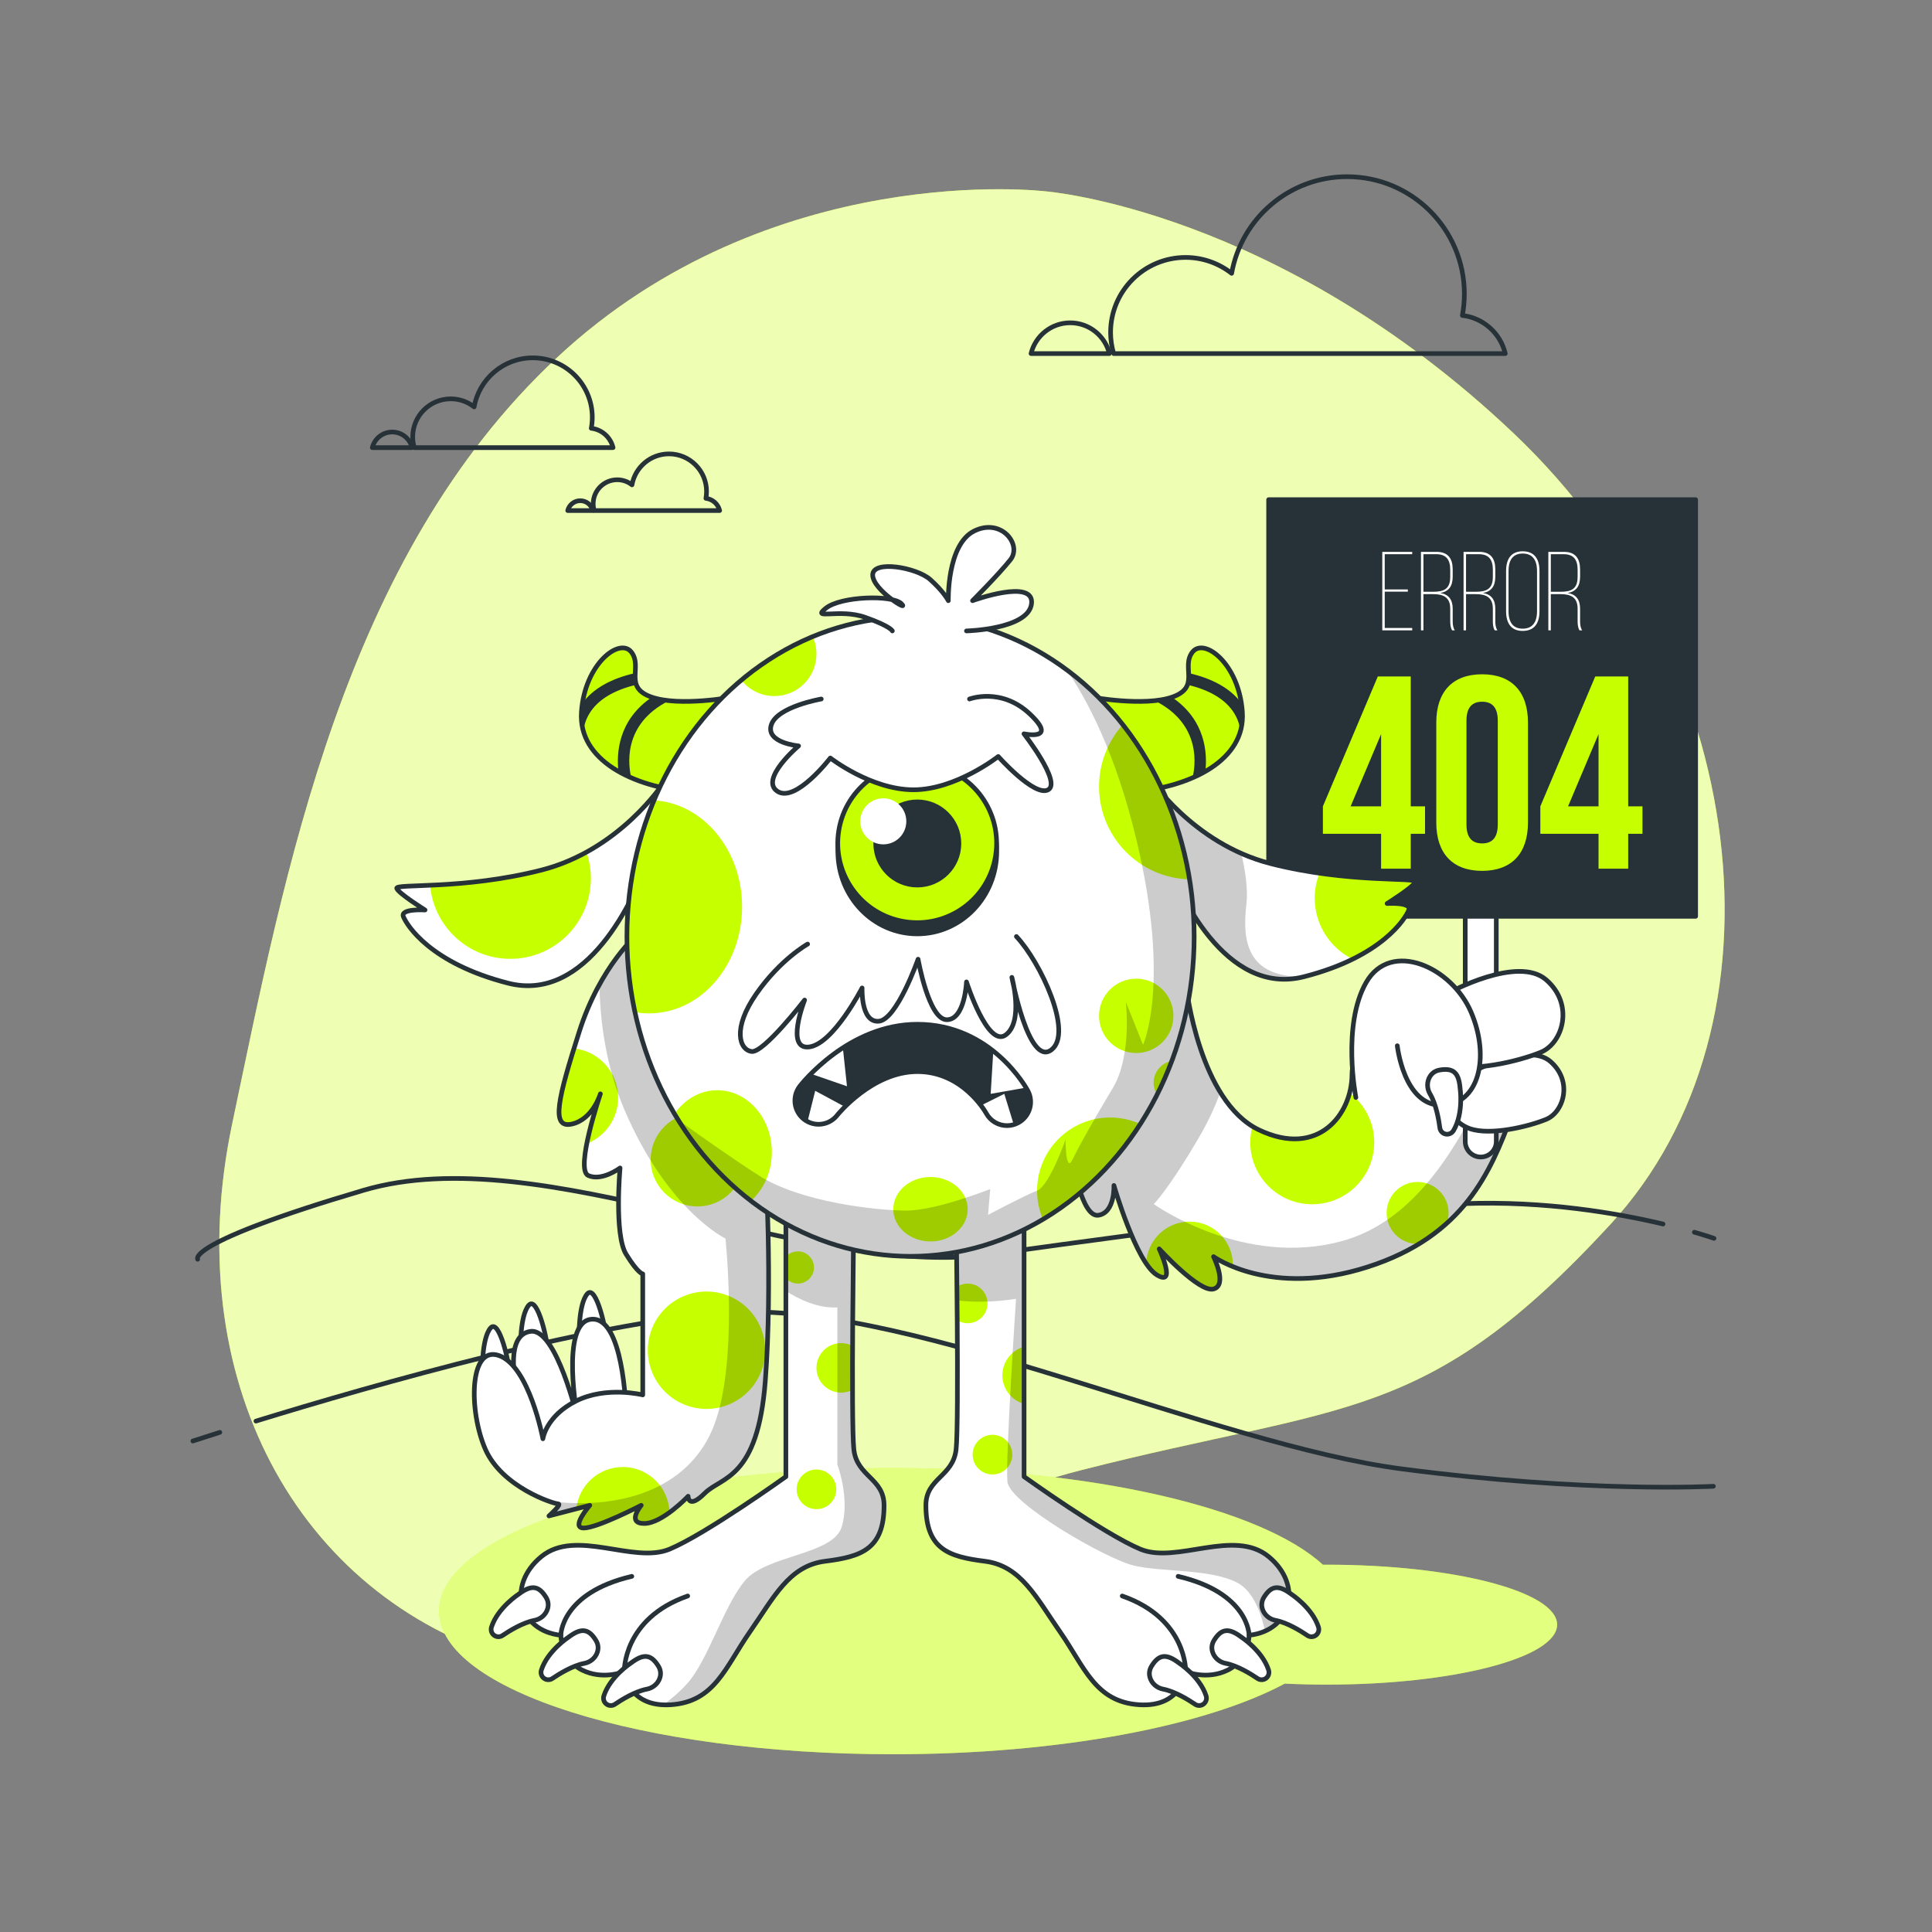 <?xml version="1.0" encoding="utf-8"?>
<!-- Generator: Adobe Illustrator 27.5.0, SVG Export Plug-In . SVG Version: 6.00 Build 0)  -->
<svg version="1.1" xmlns="http://www.w3.org/2000/svg" xmlns:xlink="http://www.w3.org/1999/xlink" x="0px" y="0px"
	 viewBox="0 0 500 500" style="enable-background:new 0 0 500 500;" xml:space="preserve">
<rect x="0" y="0" width="500" height="500" fill="#808080" stroke="none"/>
<g id="Background_Simple">
	<g>
		<path style="fill:#C6FF00;" d="M270.557,49.518c0,0-70.997-8.668-126.407,43.027c-55.41,51.694-70.289,132.914-84.078,198.396
			c-13.789,65.481,16.523,122.113,72.08,138.546c55.557,16.433,79.301-31.558,147.631-49.007
			c68.331-17.449,89.179-11.726,137.001-63.634c47.822-51.908,36.257-146.488-24.971-204.621
			C330.586,54.092,270.557,49.518,270.557,49.518z"/>
		<path style="opacity:0.7;fill:#FFFFFF;" d="M270.557,49.518c0,0-70.997-8.668-126.407,43.027
			c-55.41,51.694-70.289,132.914-84.078,198.396c-13.789,65.481,16.523,122.113,72.08,138.546
			c55.557,16.433,79.301-31.558,147.631-49.007c68.331-17.449,89.179-11.726,137.001-63.634
			c47.822-51.908,36.257-146.488-24.971-204.621C330.586,54.092,270.557,49.518,270.557,49.518z"/>
	</g>
</g>
<g id="Landscape">
	<g>
		
			<path style="fill:none;stroke:#263238;stroke-width:1.204;stroke-linecap:round;stroke-linejoin:round;stroke-miterlimit:10;" d="
			M66.234,367.776c29.328-9.021,91.047-26.838,125.107-28.18c45.757-1.802,123.128,34.239,171.381,40.547
			c48.253,6.307,80.699,4.505,80.699,4.505"/>
		
			<path style="fill:none;stroke:#263238;stroke-width:1.204;stroke-linecap:round;stroke-linejoin:round;stroke-miterlimit:10;" d="
			M49.911,372.935c0,0,2.535-0.836,6.977-2.243"/>
		
			<path style="fill:none;stroke:#263238;stroke-width:1.204;stroke-linecap:round;stroke-linejoin:round;stroke-miterlimit:10;" d="
			M430.389,316.775c-11.81-2.801-30.471-6.042-51.509-5.278c-35.79,1.298-74.483,6.43-122.402,13.114
			c-47.919,6.684-116.085-30.259-162.452-16.554c-46.367,13.704-42.867,17.838-42.867,17.838"/>
		
			<path style="fill:none;stroke:#263238;stroke-width:1.204;stroke-linecap:round;stroke-linejoin:round;stroke-miterlimit:10;" d="
			M443.582,320.487c0,0-1.807-0.643-5.077-1.587"/>
	</g>
	<g style="display:none;">
		<g style="display:inline;">
			<g>
				<path style="fill:none;stroke:#263238;stroke-linecap:round;stroke-linejoin:round;stroke-miterlimit:10;" d="M100.148,342.69
					l69.017-58.207c2.563-2.162,6.001-2.362,8.741-0.509l86.963,58.792l43.655-29.756c2.264-1.543,5.061-1.637,7.4-0.247
					l50.315,29.898"/>
				<path style="fill:none;stroke:#263238;stroke-linecap:round;stroke-linejoin:round;stroke-miterlimit:10;" d="M346.223,330.648
					l16.994-6.818c1.972-0.791,4.141-0.62,6,0.474l31.489,18.526"/>
				<path style="fill:none;stroke:#263238;stroke-linecap:round;stroke-linejoin:round;stroke-miterlimit:10;" d="M132.948,314.833
					l-7.578-4.971c-2.609-1.609-5.784-1.393-8.209,0.559L77.058,342.69"/>
			</g>
			
				<line style="fill:none;stroke:#263238;stroke-linecap:round;stroke-linejoin:round;stroke-miterlimit:10;" x1="71.071" y1="342.766" x2="416.138" y2="342.766"/>
		</g>
		<g style="display:inline;">
			
				<line style="fill:none;stroke:#263238;stroke-linecap:round;stroke-linejoin:round;stroke-miterlimit:10;" x1="291.242" y1="329.852" x2="292.734" y2="328.852"/>
			
				<line style="fill:none;stroke:#263238;stroke-linecap:round;stroke-linejoin:round;stroke-miterlimit:10;" x1="271.881" y1="342.828" x2="289.271" y2="331.173"/>
		</g>
		<g style="display:inline;">
			
				<line style="fill:none;stroke:#263238;stroke-linecap:round;stroke-linejoin:round;stroke-miterlimit:10;" x1="148.097" y1="309.489" x2="151.101" y2="306.92"/>
			
				<line style="fill:none;stroke:#263238;stroke-linecap:round;stroke-linejoin:round;stroke-miterlimit:10;" x1="109.108" y1="342.828" x2="144.126" y2="312.884"/>
		</g>
	</g>
</g>
<g id="Clouds">
	<g>
		<g>
			
				<path style="fill:none;stroke:#263238;stroke-width:1.204;stroke-linecap:round;stroke-linejoin:round;stroke-miterlimit:10;" d="
				M287.109,91.504c-1.118-4.567-5.227-7.961-10.139-7.961c-4.912,0-9.021,3.394-10.139,7.961H287.109z"/>
			
				<path style="fill:none;stroke:#263238;stroke-width:1.204;stroke-linecap:round;stroke-linejoin:round;stroke-miterlimit:10;" d="
				M389.561,91.504c-1.24-5.237-5.653-9.244-11.104-9.862c0.334-1.804,0.518-3.662,0.518-5.563
				c0-16.763-13.589-30.353-30.352-30.353c-14.941,0-27.351,10.799-29.875,25.014c-3.292-2.57-7.422-4.116-11.922-4.116
				c-10.718,0-19.406,8.688-19.406,19.406c0,1.903,0.286,3.736,0.796,5.474H389.561z"/>
		</g>
		<g>
			
				<path style="fill:none;stroke:#263238;stroke-width:1.204;stroke-linecap:round;stroke-linejoin:round;stroke-miterlimit:10;" d="
				M106.648,115.848c-0.567-2.319-2.653-4.041-5.147-4.041c-2.493,0-4.579,1.723-5.147,4.041H106.648z"/>
			
				<path style="fill:none;stroke:#263238;stroke-width:1.204;stroke-linecap:round;stroke-linejoin:round;stroke-miterlimit:10;" d="
				M158.656,115.848c-0.63-2.658-2.869-4.692-5.637-5.006c0.17-0.916,0.263-1.859,0.263-2.824c0-8.509-6.898-15.408-15.408-15.408
				c-7.584,0-13.884,5.482-15.165,12.698c-1.671-1.305-3.768-2.089-6.052-2.089c-5.44,0-9.851,4.41-9.851,9.851
				c0,0.966,0.145,1.896,0.404,2.778H158.656z"/>
		</g>
		<g>
			
				<path style="fill:none;stroke:#263238;stroke-width:1.204;stroke-linecap:round;stroke-linejoin:round;stroke-miterlimit:10;" d="
				M153.42,132.133c-0.358-1.463-1.675-2.551-3.248-2.551c-1.574,0-2.89,1.087-3.248,2.551H153.42z"/>
			
				<path style="fill:none;stroke:#263238;stroke-width:1.204;stroke-linecap:round;stroke-linejoin:round;stroke-miterlimit:10;" d="
				M186.246,132.133c-0.397-1.678-1.811-2.962-3.558-3.16c0.107-0.578,0.166-1.173,0.166-1.782c0-5.371-4.354-9.725-9.725-9.725
				c-4.787,0-8.763,3.46-9.572,8.015c-1.055-0.824-2.378-1.319-3.82-1.319c-3.434,0-6.218,2.784-6.218,6.217
				c0,0.61,0.092,1.197,0.255,1.754H186.246z"/>
		</g>
	</g>
</g>
<g id="Character">
	<g>
		<path style="fill:#C6FF00;" d="M343.326,404.941c-0.325,0-0.646,0.005-0.97,0.007c-15.825-14.565-59.632-25.036-111.202-25.036
			c-64.903,0-117.518,16.585-117.518,37.044c0,20.459,52.615,37.044,117.518,37.044c43.181,0,80.915-7.343,101.341-18.281
			c3.514,0.168,7.13,0.26,10.831,0.26c32.948,0,59.658-6.948,59.658-15.519C402.983,411.889,376.274,404.941,343.326,404.941z"/>
		<path style="opacity:0.5;fill:#FFFFFF;" d="M343.326,404.941c-0.325,0-0.646,0.005-0.97,0.007
			c-15.825-14.565-59.632-25.036-111.202-25.036c-64.903,0-117.518,16.585-117.518,37.044c0,20.459,52.615,37.044,117.518,37.044
			c43.181,0,80.915-7.343,101.341-18.281c3.514,0.168,7.13,0.26,10.831,0.26c32.948,0,59.658-6.948,59.658-15.519
			C402.983,411.889,376.274,404.941,343.326,404.941z"/>
	</g>
	<g>
		<g>
			<g>
				<defs>
					<path id="XMLID_8_" d="M307.031,255.564c0,0,3.349,29.47,18.754,36.837c15.405,7.367,24.112-4.019,24.112-14.4
						c0-10.381,17.414-20.093,30.14-20.093c12.726,0,16.409,17.079,11.051,31.144c-5.358,14.065-12.056,30.81-37.172,38.847
						c-25.116,8.037-39.851-2.679-39.851-2.679s3.684,7.368,0,8.372c-3.684,1.005-14.065-10.382-14.065-10.382
						s4.688,10.047-0.67,6.698c-5.358-3.349-11.051-23.107-11.051-23.107s0.335,7.033-4.019,7.702
						c-4.354,0.67-6.698-14.4-6.698-14.4l27.796-51.237L307.031,255.564z"/>
				</defs>
				<use xlink:href="#XMLID_8_"  style="overflow:visible;fill:#FFFFFF;"/>
				<clipPath id="XMLID_00000127727394344018019190000002384435859645113250_">
					<use xlink:href="#XMLID_8_"  style="overflow:visible;"/>
				</clipPath>
				<g style="clip-path:url(#XMLID_00000127727394344018019190000002384435859645113250_);">
					<path style="fill:#C6FF00;" d="M366.874,305.886c-4.429,0-8.019,3.59-8.019,8.019c0,4.429,3.59,8.019,8.019,8.019
						c0.128,0,0.252-0.013,0.379-0.019c2.698-1.648,5.072-3.435,7.174-5.325c0.297-0.838,0.467-1.736,0.467-2.676
						C374.894,309.476,371.303,305.886,366.874,305.886z"/>
					<path style="fill:#C6FF00;" d="M349.272,282.842c-2.245,8.628-10.478,15.782-23.487,9.56c-0.57-0.273-1.119-0.585-1.657-0.915
						c-0.352,1.321-0.558,2.702-0.558,4.135c0,8.858,7.181,16.039,16.039,16.039c8.858,0,16.039-7.181,16.039-16.039
						C355.647,290.397,353.138,285.77,349.272,282.842z"/>
					<path style="fill:#C6FF00;" d="M319.079,327.378c0-6.201-5.027-11.227-11.227-11.227c-6.079,0-11.017,4.834-11.209,10.867
						c0.886,1.307,1.79,2.332,2.686,2.892c5.358,3.349,0.67-6.698,0.67-6.698s10.381,11.386,14.065,10.382
						c3.684-1.005,0-8.372,0-8.372s1.724,1.253,4.994,2.58C319.063,327.659,319.079,327.52,319.079,327.378z"/>
				</g>
				<path style="opacity:0.2;clip-path:url(#XMLID_00000127727394344018019190000002384435859645113250_);" d="M389.398,273.19
					c-6.127,7.799-16.154,40.664-41.778,47.906c-25.624,7.242-49.02-9.47-49.02-9.47s3.899-3.899,11.698-17.268
					c2.448-4.196,4.236-8.172,5.539-11.654c-7.004-11.354-8.806-27.139-8.806-27.139l-1.674-6.698l-27.795,51.237
					c0,0,2.344,15.07,6.698,14.4c4.353-0.67,4.019-7.702,4.019-7.702s5.693,19.758,11.051,23.107c5.358,3.349,0.67-6.698,0.67-6.698
					s10.381,11.386,14.065,10.382c3.684-1.005,0-8.372,0-8.372s14.735,10.716,39.851,2.679
					c25.117-8.037,31.814-24.781,37.172-38.847c2.1-5.514,2.805-11.488,2.126-16.718
					C391.543,271.942,390.213,272.151,389.398,273.19z"/>
				
					<use xlink:href="#XMLID_8_"  style="overflow:visible;fill:none;stroke:#263238;stroke-width:1.204;stroke-linecap:round;stroke-linejoin:round;stroke-miterlimit:10;"/>
			</g>
			
				<path style="fill:#FFFFFF;stroke:#263238;stroke-width:1.204;stroke-linecap:round;stroke-linejoin:round;stroke-miterlimit:10;" d="
				M383.217,299.434L383.217,299.434c-2.22,0-4.019-1.799-4.019-4.019v-62.958h8.037v62.958
				C387.236,297.635,385.437,299.434,383.217,299.434z"/>
			
				<rect x="328.319" y="129.313" style="fill:#263238;stroke:#263238;stroke-width:1.204;stroke-linecap:round;stroke-linejoin:round;stroke-miterlimit:10;" width="110.512" height="107.833"/>
			<g>
				<path style="fill:#FFFFFF;" d="M364.348,152.541v0.58h-5.978v9.402h7.109v0.609h-7.748V142.82h7.748v0.609h-7.109v9.112H364.348
					z"/>
				<path style="fill:#FFFFFF;" d="M371.777,142.82c3.019,0,4.179,1.77,4.179,4.556v1.828c0,2.495-0.987,3.86-3.221,4.266
					c2.263,0.348,3.221,1.828,3.221,4.063v3.192c0,0.783,0.086,1.77,0.552,2.409h-0.697c-0.406-0.638-0.494-1.538-0.494-2.409
					v-3.192c0-2.989-1.799-3.772-4.44-3.772h-2.496v9.373h-0.639V142.82H371.777z M370.878,153.15c2.815,0,4.44-0.725,4.44-3.86
					v-1.857c0-2.467-0.958-4.005-3.569-4.005h-3.366v9.721H370.878z"/>
				<path style="fill:#FFFFFF;" d="M382.804,142.82c3.019,0,4.18,1.77,4.18,4.556v1.828c0,2.495-0.987,3.86-3.221,4.266
					c2.263,0.348,3.221,1.828,3.221,4.063v3.192c0,0.783,0.086,1.77,0.551,2.409h-0.697c-0.406-0.638-0.493-1.538-0.493-2.409
					v-3.192c0-2.989-1.799-3.772-4.439-3.772h-2.496v9.373h-0.639V142.82H382.804z M381.906,153.15c2.815,0,4.439-0.725,4.439-3.86
					v-1.857c0-2.467-0.957-4.005-3.569-4.005h-3.366v9.721H381.906z"/>
				<path style="fill:#FFFFFF;" d="M389.771,147.811c0-3.366,1.479-5.136,4.294-5.136c2.873,0,4.353,1.77,4.353,5.136v10.331
					c0,3.366-1.48,5.137-4.353,5.137c-2.815,0-4.294-1.77-4.294-5.137V147.811z M390.409,158.171c0,2.989,1.248,4.527,3.656,4.527
					c2.438,0,3.715-1.538,3.715-4.527v-10.389c0-2.989-1.276-4.527-3.715-4.527c-2.408,0-3.656,1.538-3.656,4.527V158.171z"/>
				<path style="fill:#FFFFFF;" d="M404.745,142.82c3.019,0,4.179,1.77,4.179,4.556v1.828c0,2.495-0.987,3.86-3.221,4.266
					c2.263,0.348,3.221,1.828,3.221,4.063v3.192c0,0.783,0.086,1.77,0.551,2.409h-0.697c-0.406-0.638-0.493-1.538-0.493-2.409
					v-3.192c0-2.989-1.799-3.772-4.44-3.772h-2.496v9.373h-0.639V142.82H404.745z M403.846,153.15c2.815,0,4.44-0.725,4.44-3.86
					v-1.857c0-2.467-0.958-4.005-3.569-4.005h-3.366v9.721H403.846z"/>
			</g>
			
				<path style="fill:#FFFFFF;stroke:#263238;stroke-width:1.204;stroke-linecap:round;stroke-linejoin:round;stroke-miterlimit:10;" d="
				M381.181,277.378c0,0,14.172-7.755,20.055-2.674c5.883,5.081,3.476,13.103-1.07,14.975c-4.546,1.872-14.44,4.279-19.788,2.407
				C375.031,290.214,370.485,282.459,381.181,277.378z"/>
			
				<path style="fill:#FFFFFF;stroke:#263238;stroke-width:1.204;stroke-linecap:round;stroke-linejoin:round;stroke-miterlimit:10;" d="
				M375.012,256.904c0,0,17.749-9.712,25.116-3.349c7.367,6.363,4.354,16.409-1.34,18.754c-5.693,2.344-18.084,5.358-24.781,3.014
				C367.31,272.978,361.617,263.267,375.012,256.904z"/>
			<g>
				<path style="fill:#C6FF00;" d="M342.364,208.679l14.21-33.608h8.527v33.608h3.695v7.106h-3.695v9.024h-7.674v-9.024h-15.063
					V208.679z M357.427,208.679v-18.687l-7.886,18.687H357.427z"/>
				<path style="fill:#C6FF00;" d="M371.708,187.008c0-7.958,4.192-12.505,11.866-12.505c7.673,0,11.866,4.547,11.866,12.505v25.863
					c0,7.958-4.192,12.506-11.866,12.506c-7.674,0-11.866-4.547-11.866-12.506V187.008z M379.523,213.369
					c0,3.553,1.564,4.903,4.051,4.903c2.486,0,4.05-1.35,4.05-4.903v-26.858c0-3.553-1.564-4.903-4.05-4.903
					c-2.487,0-4.051,1.35-4.051,4.903V213.369z"/>
				<path style="fill:#C6FF00;" d="M398.637,208.679l14.21-33.608h8.527v33.608h3.695v7.106h-3.695v9.024h-7.674v-9.024h-15.063
					V208.679z M413.701,208.679v-18.687l-7.886,18.687H413.701z"/>
			</g>
			<g>
				
					<path style="fill:#FFFFFF;stroke:#263238;stroke-width:1.204;stroke-linecap:round;stroke-linejoin:round;stroke-miterlimit:10;" d="
					M350.901,284.03c0,0-3.684-18.754,2.679-29.805c6.363-11.051,22.102-4.019,27.126,7.702c5.023,11.721,2.009,24.112-7.702,24.112
					c-9.712,0-11.386-15.405-11.386-15.405"/>
				
					<path style="fill:#FFFFFF;stroke:#263238;stroke-width:1.204;stroke-linecap:round;stroke-linejoin:round;stroke-miterlimit:10;" d="
					M377.872,281.66c0,0,0.969,6.395-1.705,10.926c-0.482,0.816-1.481,1.17-2.361,0.816l0,0c-0.637-0.256-1.086-0.833-1.173-1.514
					c-0.251-1.955-0.944-6.103-2.549-8.789c-0.821-1.374-0.861-3.131-0.02-4.494c0.493-0.799,1.285-1.482,2.558-1.695
					C376.26,276.301,377.555,277.764,377.872,281.66z"/>
			</g>
		</g>
		<g>
			<g>
				<defs>
					<path id="XMLID_7_" d="M203.385,311.411v70.75c0,0-20.717,14.854-30.098,18.762c-9.381,3.909-24.235-5.472-33.225,1.954
						c-8.99,7.427-5.863,19.153,5.082,20.326c0,0,0,6.254,5.472,8.99c5.472,2.736,10.945,0.391,10.945,0.391
						s0.782,9.381,12.117,8.599c11.336-0.782,14.072-9.772,20.326-18.763c6.254-8.99,10.163-17.199,19.544-18.372
						c9.381-1.173,15.245-3.127,15.245-14.463c0-7.036-7.036-7.427-7.818-14.463c-0.782-7.036,0-60.978,0-60.978L203.385,311.411z"
						/>
				</defs>
				<use xlink:href="#XMLID_7_"  style="overflow:visible;fill:#FFFFFF;"/>
				<clipPath id="XMLID_00000165234589374570374970000017702983093802250169_">
					<use xlink:href="#XMLID_7_"  style="overflow:visible;"/>
				</clipPath>
				<g style="clip-path:url(#XMLID_00000165234589374570374970000017702983093802250169_);">
					<circle style="fill:#C6FF00;" cx="211.299" cy="385.438" r="5.132"/>
					<path style="fill:#C6FF00;" d="M210.657,328.019c0-2.303-1.867-4.17-4.17-4.17c-1.238,0-2.338,0.55-3.102,1.407v5.526
						c0.764,0.857,1.864,1.407,3.102,1.407C208.79,332.189,210.657,330.322,210.657,328.019z"/>
					<path style="fill:#C6FF00;" d="M217.714,347.586c-3.543,0-6.415,2.872-6.415,6.415c0,3.543,2.872,6.415,6.415,6.415
						c1.057,0,2.039-0.28,2.918-0.733c-0.01-3.539-0.003-7.411,0.014-11.358C219.764,347.869,218.777,347.586,217.714,347.586z"/>
				</g>
				<path style="opacity:0.2;clip-path:url(#XMLID_00000165234589374570374970000017702983093802250169_);" d="M228.793,389.588
					c0-7.036-7.036-7.427-7.818-14.463c-0.782-7.036,0-60.978,0-60.978l-17.59-2.736v22.709c3.706,2.333,8.511,4.511,13.329,4.243
					v40.664c0,0,3.342,8.913,1.114,16.154c-2.228,7.242-19.497,7.242-25.067,13.926c-5.57,6.684-9.47,20.61-15.04,26.738
					c-2.018,2.22-4.18,3.995-6.119,5.365c0.651,0.03,1.339,0.026,2.076-0.025c11.336-0.782,14.072-9.772,20.326-18.763
					c6.254-8.99,10.163-17.199,19.544-18.372C222.93,402.878,228.793,400.924,228.793,389.588z"/>
				
					<use xlink:href="#XMLID_7_"  style="overflow:visible;fill:none;stroke:#263238;stroke-width:1.204;stroke-linecap:round;stroke-linejoin:round;stroke-miterlimit:10;"/>
			</g>
			
				<path style="fill:none;stroke:#263238;stroke-width:1.204;stroke-linecap:round;stroke-linejoin:round;stroke-miterlimit:10;" d="
				M161.561,432.586c0,0-0.391-13.681,16.417-19.544"/>
			
				<path style="fill:none;stroke:#263238;stroke-width:1.204;stroke-linecap:round;stroke-linejoin:round;stroke-miterlimit:10;" d="
				M145.143,423.204c0,0,0-10.945,18.372-15.245"/>
			
				<path style="fill:#FFFFFF;stroke:#263238;stroke-width:1.204;stroke-linecap:round;stroke-linejoin:round;stroke-miterlimit:10;" d="
				M163.324,430.36c0,0-5.43,3.514-7.05,8.52c-0.292,0.902,0.106,1.885,0.954,2.309l0,0c0.614,0.307,1.343,0.261,1.911-0.125
				c1.63-1.108,5.195-3.338,8.27-3.918c1.573-0.297,2.915-1.432,3.378-2.964c0.271-0.898,0.258-1.945-0.427-3.039
				C168.405,428.015,166.451,428.015,163.324,430.36z"/>
			
				<path style="fill:#FFFFFF;stroke:#263238;stroke-width:1.204;stroke-linecap:round;stroke-linejoin:round;stroke-miterlimit:10;" d="
				M147.153,423.684c0,0-5.43,3.513-7.05,8.519c-0.292,0.902,0.106,1.885,0.954,2.309l0,0c0.614,0.307,1.343,0.261,1.911-0.125
				c1.63-1.108,5.195-3.338,8.27-3.918c1.573-0.296,2.915-1.431,3.378-2.964c0.271-0.898,0.258-1.945-0.427-3.039
				C152.234,421.339,150.28,421.339,147.153,423.684z"/>
			
				<path style="fill:#FFFFFF;stroke:#263238;stroke-width:1.204;stroke-linecap:round;stroke-linejoin:round;stroke-miterlimit:10;" d="
				M134.245,412.557c0,0-5.43,3.513-7.051,8.519c-0.292,0.902,0.106,1.885,0.954,2.309l0,0c0.615,0.307,1.343,0.261,1.911-0.125
				c1.63-1.108,5.195-3.339,8.27-3.918c1.573-0.296,2.915-1.431,3.378-2.964c0.271-0.898,0.257-1.945-0.427-3.039
				C139.327,410.212,137.372,410.212,134.245,412.557z"/>
		</g>
		<g>
			<g>
				<defs>
					<path id="XMLID_6_" d="M265.029,311.411v70.75c0,0,20.717,14.854,30.098,18.762c9.381,3.909,24.235-5.472,33.225,1.954
						c8.99,7.427,5.863,19.153-5.082,20.326c0,0,0,6.254-5.472,8.99c-5.472,2.736-10.945,0.391-10.945,0.391
						s-0.782,9.381-12.118,8.599c-11.336-0.782-14.072-9.772-20.326-18.763c-6.254-8.99-10.163-17.199-19.544-18.372
						c-9.381-1.173-15.244-3.127-15.244-14.463c0-7.036,7.036-7.427,7.818-14.463c0.782-7.036,0-60.978,0-60.978L265.029,311.411z"
						/>
				</defs>
				<use xlink:href="#XMLID_6_"  style="overflow:visible;fill:#FFFFFF;"/>
				<clipPath id="XMLID_00000106848955257985102270000005106396870701215917_">
					<use xlink:href="#XMLID_6_"  style="overflow:visible;"/>
				</clipPath>
				<g style="clip-path:url(#XMLID_00000106848955257985102270000005106396870701215917_);">
					<circle style="fill:#C6FF00;" cx="256.849" cy="376.456" r="5.132"/>
					<path style="fill:#C6FF00;" d="M247.729,341.667c0.787,0.491,1.708,0.786,2.704,0.786c2.835,0,5.132-2.298,5.132-5.132
						c0-2.835-2.298-5.132-5.132-5.132c-1.024,0-1.974,0.308-2.775,0.825C247.685,335.783,247.709,338.704,247.729,341.667z"/>
					<path style="fill:#C6FF00;" d="M265.029,348.522c-3.237,0.91-5.614,3.877-5.614,7.405s2.376,6.495,5.614,7.405V348.522z"/>
				</g>
				<path style="opacity:0.2;clip-path:url(#XMLID_00000106848955257985102270000005106396870701215917_);" d="M247.439,314.147
					c0,0,0.148,10.249,0.251,22.394c2.997,0.358,8.423,0.673,15.259-0.406c0,0-2.785,41.778-2.228,47.349
					c0.557,5.57,25.624,20.054,32.866,21.725c7.241,1.671,19.93,0.782,26.738,4.456c4.155,2.242,6.141,8.177,7.06,12.464
					c7.463-3.297,8.702-12.861,0.968-19.25c-8.99-7.427-23.844,1.954-33.225-1.954c-9.381-3.909-30.098-18.762-30.098-18.762v-70.75
					L247.439,314.147z"/>
				
					<use xlink:href="#XMLID_6_"  style="overflow:visible;fill:none;stroke:#263238;stroke-width:1.204;stroke-linecap:round;stroke-linejoin:round;stroke-miterlimit:10;"/>
			</g>
			
				<path style="fill:none;stroke:#263238;stroke-width:1.204;stroke-linecap:round;stroke-linejoin:round;stroke-miterlimit:10;" d="
				M306.853,432.586c0,0,0.391-13.681-16.417-19.544"/>
			
				<path style="fill:none;stroke:#263238;stroke-width:1.204;stroke-linecap:round;stroke-linejoin:round;stroke-miterlimit:10;" d="
				M323.27,423.204c0,0,0-10.945-18.371-15.245"/>
			
				<path style="fill:#FFFFFF;stroke:#263238;stroke-width:1.204;stroke-linecap:round;stroke-linejoin:round;stroke-miterlimit:10;" d="
				M305.09,430.36c0,0,5.43,3.514,7.05,8.52c0.292,0.902-0.106,1.885-0.954,2.309l0,0c-0.615,0.307-1.343,0.261-1.911-0.125
				c-1.63-1.108-5.195-3.338-8.27-3.918c-1.573-0.297-2.915-1.432-3.378-2.964c-0.271-0.898-0.257-1.945,0.427-3.039
				C300.008,428.015,301.963,428.015,305.09,430.36z"/>
			
				<path style="fill:#FFFFFF;stroke:#263238;stroke-width:1.204;stroke-linecap:round;stroke-linejoin:round;stroke-miterlimit:10;" d="
				M321.261,423.684c0,0,5.43,3.513,7.051,8.519c0.292,0.902-0.106,1.885-0.954,2.309l0,0c-0.614,0.307-1.343,0.261-1.911-0.125
				c-1.63-1.108-5.195-3.338-8.27-3.918c-1.573-0.296-2.915-1.431-3.378-2.964c-0.271-0.898-0.258-1.945,0.426-3.039
				C316.18,421.339,318.134,421.339,321.261,423.684z"/>
			
				<path style="fill:#FFFFFF;stroke:#263238;stroke-width:1.204;stroke-linecap:round;stroke-linejoin:round;stroke-miterlimit:10;" d="
				M334.169,412.557c0,0,5.43,3.513,7.05,8.519c0.292,0.902-0.106,1.885-0.954,2.309l0,0c-0.614,0.307-1.343,0.261-1.911-0.125
				c-1.63-1.108-5.195-3.339-8.27-3.918c-1.573-0.296-2.915-1.431-3.378-2.964c-0.271-0.898-0.258-1.945,0.426-3.039
				C329.087,410.212,331.042,410.212,334.169,412.557z"/>
		</g>
		<g>
			
				<path style="fill:#FFFFFF;stroke:#263238;stroke-width:1.204;stroke-linecap:round;stroke-linejoin:round;stroke-miterlimit:10;" d="
				M134.722,349.168c0,0-0.21-8.624,2.104-11.358c2.314-2.734,5.048,9.886,4.838,11.569
				C141.453,351.061,138.508,354.006,134.722,349.168z"/>
			
				<path style="fill:#FFFFFF;stroke:#263238;stroke-width:1.204;stroke-linecap:round;stroke-linejoin:round;stroke-miterlimit:10;" d="
				M149.867,346.224c0,0-0.21-8.624,2.103-11.358c2.314-2.734,5.048,9.886,4.838,11.569
				C156.598,348.117,153.653,351.061,149.867,346.224z"/>
			
				<path style="fill:#FFFFFF;stroke:#263238;stroke-width:1.204;stroke-linecap:round;stroke-linejoin:round;stroke-miterlimit:10;" d="
				M133.455,357.865c0,0-2.741-12.528,3.915-13.311c6.656-0.783,12.137,22.708,12.137,22.708s-4.698-25.057,3.524-25.84
				c8.222-0.783,9.005,22.708,9.005,24.665c0,1.958-7.047,10.571-17.618,12.92C133.846,381.355,133.455,357.865,133.455,357.865z"/>
			
				<path style="fill:#FFFFFF;stroke:#263238;stroke-width:1.204;stroke-linecap:round;stroke-linejoin:round;stroke-miterlimit:10;" d="
				M124.836,355.058c0,0-0.21-8.624,2.103-11.359c2.314-2.734,5.048,9.886,4.838,11.569
				C131.567,356.951,128.622,359.896,124.836,355.058z"/>
			<g>
				<defs>
					<path id="XMLID_5_" d="M165.167,241.586c0,0-9.788,8.222-15.269,25.448c-5.481,17.226-7.439,25.057-1.958,23.882
						c5.481-1.175,7.439-7.83,7.439-7.83s-6.656,19.576-3.132,21.142c3.523,1.566,8.222-1.958,8.222-1.958
						s-1.566,17.227,1.566,22.316s4.307,5.09,4.307,5.09v31.321c0,0-9.396-2.349-17.227,1.566c-7.83,3.915-8.613,9.788-8.613,9.788
						s-3.524-18.793-11.354-21.533c-7.83-2.741-7.83,14.486-3.524,24.274c4.306,9.788,17.618,14.094,18.792,14.094
						c1.174,0-2.349,3.132-2.349,3.132l10.571-2.741c0,0-5.09,5.873-1.566,5.873c3.524,0,14.877-5.873,14.877-5.873
						s-3.915,4.698,0.783,4.698c4.698,0,11.354-7.047,11.354-7.047s0,3.524,4.307-0.783c4.307-4.307,13.703-3.524,15.66-28.972
						c1.958-25.448,0-57.552,0-57.552S188.658,224.751,165.167,241.586z"/>
				</defs>
				<use xlink:href="#XMLID_5_"  style="overflow:visible;fill:#FFFFFF;"/>
				<clipPath id="XMLID_00000138553209400036509550000012559871298124833695_">
					<use xlink:href="#XMLID_5_"  style="overflow:visible;"/>
				</clipPath>
				<g style="clip-path:url(#XMLID_00000138553209400036509550000012559871298124833695_);">
					<path style="fill:#C6FF00;" d="M168.395,300.112c0,6.688,5.422,12.109,12.109,12.109c6.688,0,12.109-5.422,12.109-12.109
						c0-6.688-5.422-12.109-12.109-12.109C173.817,288.002,168.395,293.424,168.395,300.112z"/>
					<path style="fill:#C6FF00;" d="M161.178,379.664c-6.253,0-11.396,4.739-12.039,10.821l3.5-0.908c0,0-5.09,5.873-1.566,5.873
						c3.524,0,14.877-5.873,14.877-5.873s-3.915,4.698,0.783,4.698c2.045,0,4.46-1.336,6.537-2.844
						C173.087,384.903,167.75,379.664,161.178,379.664z"/>
					
						<ellipse transform="matrix(0.387 -0.922 0.922 0.387 -209.981 382.857)" style="fill:#C6FF00;" cx="182.864" cy="349.304" rx="15.19" ry="15.19"/>
					<path style="fill:#C6FF00;" d="M147.941,290.917c4.749-1.018,6.85-6.143,7.327-7.496c-0.476,1.435-2.403,7.386-3.418,12.581
						c4.756-1.878,8.125-6.505,8.125-11.928c0-6.61-5-12.048-11.423-12.75C144.142,285.539,142.94,291.988,147.941,290.917z"/>
				</g>
				<path style="opacity:0.2;clip-path:url(#XMLID_00000138553209400036509550000012559871298124833695_);" d="M165.167,241.586
					c0,0-5.12,4.327-10.028,13.226c0.151,9.52,1.645,21.063,6.428,32.303c11.141,26.181,26.181,33.423,26.181,33.423
					s3.342,31.194-2.785,47.906c-5.773,15.746-22.428,22.586-42.971,20.063c1.266,0.456,2.159,0.679,2.425,0.679
					c1.174,0-2.349,3.132-2.349,3.132l10.571-2.741c0,0-5.09,5.873-1.566,5.873c3.524,0,14.877-5.873,14.877-5.873
					s-3.915,4.698,0.783,4.698c4.698,0,11.354-7.047,11.354-7.047s0,3.523,4.307-0.783c4.307-4.307,13.703-3.524,15.66-28.972
					c1.958-25.448,0-57.552,0-57.552S188.658,224.751,165.167,241.586z"/>
				
					<use xlink:href="#XMLID_5_"  style="overflow:visible;fill:none;stroke:#263238;stroke-width:1.204;stroke-linecap:round;stroke-linejoin:round;stroke-miterlimit:10;"/>
			</g>
		</g>
		<g>
			<defs>
				<path id="XMLID_4_" d="M171.576,202.776c0,0-11.197,17.226-31.437,22.394c-20.24,5.168-37.897,3.445-37.466,4.737
					c0.431,1.292,7.321,5.598,7.321,5.598s-6.46-0.431-5.598,1.723c0.861,2.153,6.89,12.058,27.131,17.226
					c20.24,5.168,32.729-21.532,36.605-33.16C172.007,209.667,175.021,201.054,171.576,202.776z"/>
			</defs>
			<use xlink:href="#XMLID_4_"  style="overflow:visible;fill:#FFFFFF;"/>
			<clipPath id="XMLID_00000008831193906329501880000014480895280579441577_">
				<use xlink:href="#XMLID_4_"  style="overflow:visible;"/>
			</clipPath>
			<path style="clip-path:url(#XMLID_00000008831193906329501880000014480895280579441577_);fill:#C6FF00;" d="M111.309,229.108
				c0.92,10.665,9.855,19.039,20.759,19.039c11.515,0,20.85-9.335,20.85-20.85c0-2.372-0.415-4.642-1.144-6.766
				c-3.459,1.902-7.341,3.544-11.634,4.64C128.814,228.062,118.3,228.795,111.309,229.108z"/>
			
				<use xlink:href="#XMLID_4_"  style="overflow:visible;fill:none;stroke:#263238;stroke-width:1.204;stroke-linecap:round;stroke-linejoin:round;stroke-miterlimit:10;"/>
		</g>
		<g>
			<defs>
				<path id="XMLID_3_" d="M297.402,201.102c0,0,11.197,17.226,31.437,22.393c20.24,5.168,37.897,3.445,37.466,4.737
					c-0.431,1.292-7.321,5.598-7.321,5.598s6.46-0.431,5.598,1.723c-0.861,2.153-6.89,12.058-27.131,17.226
					c-20.24,5.168-32.729-21.532-36.605-33.16C296.972,207.992,293.957,199.379,297.402,201.102z"/>
			</defs>
			<use xlink:href="#XMLID_3_"  style="overflow:visible;fill:#FFFFFF;"/>
			<clipPath id="XMLID_00000131365733011641090850000016234704554319468214_">
				<use xlink:href="#XMLID_3_"  style="overflow:visible;"/>
			</clipPath>
			<path style="clip-path:url(#XMLID_00000131365733011641090850000016234704554319468214_);fill:#C6FF00;" d="M341.481,225.985
				c-0.785,1.998-1.231,4.166-1.231,6.443c0,6.933,4.009,12.914,9.825,15.799c10.301-5.07,13.861-11.057,14.508-12.673
				c0.861-2.153-5.598-1.723-5.598-1.723s6.89-4.307,7.321-5.598C366.643,227.221,355.885,228.057,341.481,225.985z"/>
			<path style="opacity:0.2;clip-path:url(#XMLID_00000131365733011641090850000016234704554319468214_);" d="M322.552,234.197
				c0.484-4.112-0.293-9.064-1.327-13.351c-15.411-6.816-23.823-19.743-23.823-19.743c-3.445-1.723-0.431,6.89,3.445,18.518
				c3.876,11.627,16.365,38.327,36.605,33.16C322.829,252.98,321.439,243.666,322.552,234.197z"/>
			
				<use xlink:href="#XMLID_3_"  style="overflow:visible;fill:none;stroke:#263238;stroke-width:1.204;stroke-linecap:round;stroke-linejoin:round;stroke-miterlimit:10;"/>
		</g>
		<g>
			
				<path style="fill:#C6FF00;stroke:#263238;stroke-width:1.204;stroke-linecap:round;stroke-linejoin:round;stroke-miterlimit:10;" d="
				M189.663,180.383c0,0-13.781,2.584-21.102,0c-7.321-2.584-2.153-7.752-5.168-11.628c-3.014-3.876-12.058,3.015-12.919,15.503
				c-0.861,12.489,13.35,19.379,27.992,20.671l17.226-24.547H189.663z"/>
			<g>
				<path style="fill:#263238;" d="M173.152,181.333c-1.606-0.167-3.123-0.455-4.441-0.903c-8.783,5.947-9.192,14.602-8.653,19.212
					c1.049,0.602,2.161,1.154,3.324,1.657C162.705,198.628,160.771,187.504,173.152,181.333z"/>
				<path style="fill:#263238;" d="M164.386,174.191c-6.312,1.434-10.891,4.039-13.655,7.775c-0.116,0.742-0.203,1.506-0.257,2.294
					c-0.119,1.727,0.06,3.344,0.478,4.857c0.215-1.436,0.687-2.989,1.61-4.494c2.167-3.532,6.241-6.014,12.125-7.41
					C164.338,176.266,164.338,175.24,164.386,174.191z"/>
			</g>
		</g>
		<g>
			
				<path style="fill:#C6FF00;stroke:#263238;stroke-width:1.204;stroke-linecap:round;stroke-linejoin:round;stroke-miterlimit:10;" d="
				M282.335,180.383c0,0,13.781,2.584,21.102,0c7.321-2.584,2.153-7.752,5.168-11.628c3.015-3.876,12.058,3.015,12.919,15.503
				c0.861,12.489-13.35,19.379-27.992,20.671l-17.226-24.547H282.335z"/>
			<g>
				<path style="fill:#263238;" d="M298.846,181.333c1.606-0.167,3.123-0.455,4.441-0.903c8.784,5.947,9.193,14.602,8.653,19.212
					c-1.049,0.602-2.161,1.154-3.324,1.657C309.294,198.628,311.227,187.504,298.846,181.333z"/>
				<path style="fill:#263238;" d="M307.612,174.191c6.312,1.434,10.891,4.039,13.655,7.775c0.116,0.742,0.203,1.506,0.257,2.294
					c0.119,1.727-0.06,3.344-0.478,4.857c-0.215-1.436-0.686-2.989-1.61-4.494c-2.167-3.532-6.241-6.014-12.125-7.41
					C307.66,176.266,307.66,175.24,307.612,174.191z"/>
			</g>
		</g>
		<g>
			<g>
				<defs>
					<ellipse id="XMLID_2_" cx="235.646" cy="242.406" rx="73.4" ry="82.733"/>
				</defs>
				<use xlink:href="#XMLID_2_"  style="overflow:visible;fill:#FFFFFF;"/>
				<clipPath id="XMLID_00000028327045288801922150000005540325863542409149_">
					<use xlink:href="#XMLID_2_"  style="overflow:visible;"/>
				</clipPath>
				<g style="clip-path:url(#XMLID_00000028327045288801922150000005540325863542409149_);">
					<path style="fill:#C6FF00;" d="M200.392,180.142c6.023,0,10.906-4.883,10.906-10.906c0-1.607-0.357-3.129-0.981-4.503
						c-6.662,2.761-12.869,6.58-18.464,11.276C193.852,178.524,196.931,180.142,200.392,180.142z"/>
					<path style="fill:#C6FF00;" d="M199.751,298.187c0-8.858-6.319-16.039-14.114-16.039c-4.497,0-8.495,2.399-11.079,6.122
						c5.249,8.865,11.974,16.522,19.783,22.526C197.63,307.86,199.751,303.309,199.751,298.187z"/>
					<ellipse style="fill:#C6FF00;" cx="240.81" cy="312.943" rx="9.623" ry="8.34"/>
					<path style="fill:#C6FF00;" d="M192.052,234.674c0-14.753-10.1-26.801-22.804-27.549c-4.485,10.704-7.003,22.659-7.003,35.282
						c0,6.732,0.731,13.269,2.077,19.535c1.197,0.21,2.423,0.319,3.672,0.319C181.281,262.26,192.052,249.909,192.052,234.674z"/>
					<path style="fill:#C6FF00;" d="M294.058,253.279c-5.315,0-9.623,4.308-9.623,9.623c0,5.315,4.308,9.623,9.623,9.623
						c5.315,0,9.623-4.308,9.623-9.623C303.682,257.587,299.373,253.279,294.058,253.279z"/>
					<path style="fill:#C6FF00;" d="M298.549,280.224c0,1.13,0.337,2.176,0.898,3.067c1.424-2.817,2.722-5.726,3.85-8.737
						C300.6,275.039,298.549,277.386,298.549,280.224z"/>
					<path style="fill:#C6FF00;" d="M295.104,290.892c-2.376-1.074-5.005-1.687-7.781-1.687c-10.452,0-18.926,8.473-18.926,18.926
						c0,2.64,0.544,5.153,1.521,7.436C279.903,309.612,288.516,301.138,295.104,290.892z"/>
					<path style="fill:#C6FF00;" d="M290.571,187.549c-3.803,4.255-6.135,9.853-6.135,16.009c0,13.069,10.427,23.68,23.412,24.025
						C305.408,212.388,299.296,198.64,290.571,187.549z"/>
				</g>
				<path style="opacity:0.2;clip-path:url(#XMLID_00000028327045288801922150000005540325863542409149_);" d="M276.031,173.33
					c5.03,7.289,12.625,21.177,18.112,44.155c8.913,37.322,1.671,52.919,1.671,52.919l-4.456-11.141c0,0,1.671,13.926-3.342,22.282
					c-5.013,8.356-8.655,14.836-10.455,18.559c-1.8,3.723-1.8-5.19-1.8-5.19s-4.145,11.951-7.364,13.217
					c-3.219,1.266-12.689,6.28-12.689,6.28l0.557-6.685c0,0-13.926,5.57-21.725,5.57c-7.799,0-27.295-2.228-37.879-8.913
					c-6.014-3.798-14.723-9.933-21.125-14.524c13.276,21.326,35.241,35.28,60.11,35.28c40.538,0,73.4-37.041,73.4-82.733
					C309.046,213.535,295.917,188.132,276.031,173.33z"/>
				
					<use xlink:href="#XMLID_2_"  style="overflow:visible;fill:none;stroke:#263238;stroke-width:1.204;stroke-linecap:round;stroke-linejoin:round;stroke-miterlimit:10;"/>
			</g>
			
				<path style="fill:#FFFFFF;stroke:#263238;stroke-width:1.204;stroke-linecap:round;stroke-linejoin:round;stroke-miterlimit:10;" d="
				M230.941,163.284c0,0-0.391-1.175-7.047-3.524c-6.656-2.349-14.094,0.783-10.179-2.349c3.915-3.132,17.226-3.524,19.576-1.175
				c2.349,2.349-7.439-3.524-7.439-7.439c0-3.915,11.354-1.958,14.877,1.175c3.524,3.132,4.698,5.481,4.698,5.481
				s-0.391-14.486,6.656-18.009c7.047-3.524,12.528,3.523,9.396,7.439c-3.132,3.915-9.788,10.571-9.788,10.571
				s16.052-5.873,15.269,0.783c-0.783,6.656-16.835,7.047-16.835,7.047"/>
			<g>
				
					<ellipse style="fill:#263238;stroke:#263238;stroke-width:1.204;stroke-linecap:round;stroke-linejoin:round;stroke-miterlimit:10;" cx="237.401" cy="220.361" rx="20.554" ry="21.325"/>
				
					<ellipse transform="matrix(0.161 -0.987 0.987 0.161 -16.308 417.395)" style="fill:#C6FF00;stroke:#263238;stroke-width:1.204;stroke-linecap:round;stroke-linejoin:round;stroke-miterlimit:10;" cx="237.401" cy="218.291" rx="20.554" ry="20.554"/>
				
					<circle style="fill:#263238;stroke:#263238;stroke-width:1.204;stroke-linecap:round;stroke-linejoin:round;stroke-miterlimit:10;" cx="237.401" cy="218.292" r="10.767"/>
			</g>
			
				<path style="fill:#FFFFFF;stroke:#263238;stroke-width:1.204;stroke-linecap:round;stroke-linejoin:round;stroke-miterlimit:10;" d="
				M212.54,180.902c0,0-11.354,1.958-12.92,6.656c-1.566,4.698,7.047,5.481,7.047,5.481s-10.179,8.613-5.481,11.745
				c4.698,3.132,13.703-8.613,13.703-8.613s10.571,8.222,21.533,8.222c10.962,0,21.924-8.613,21.924-8.613s9.396,10.571,12.92,8.613
				c3.524-1.958-6.264-14.486-6.264-14.486s9.005,1.957,1.566-5.09c-7.439-7.047-15.66-3.915-15.66-3.915"/>
			
				<path style="fill:none;stroke:#263238;stroke-width:1.204;stroke-linecap:round;stroke-linejoin:round;stroke-miterlimit:10;" d="
				M209.016,244.327c0,0-7.047,3.915-13.311,12.92c-6.264,9.005-4.307,14.486-1.175,14.877c3.132,0.392,13.703-13.311,13.703-13.311
				s-5.09,12.92,1.174,12.137c6.264-0.783,13.703-15.269,13.703-15.269s-0.391,9.005,4.307,8.613
				c4.698-0.392,10.179-16.052,10.179-16.052s2.741,15.66,7.439,15.66s5.09-9.788,5.09-9.788s5.481,17.227,10.179,13.703
				c4.698-3.523,1.566-14.877,1.566-14.877s4.307,23.099,10.179,18.793c5.873-4.307-2.741-22.708-9.005-29.363"/>
			<g>
				<defs>
					<path id="XMLID_1_" d="M260.612,291.31c-2.174,0-4.277-1.16-5.386-3.201c-0.286-0.512-6.151-10.781-17.807-10.781
						c-11.675,0-20.646,11.154-20.733,11.267c-2.072,2.673-5.919,3.161-8.594,1.089c-2.674-2.072-3.161-5.92-1.089-8.594
						c0.507-0.654,12.615-16.013,30.416-16.013c19.13,0,28.208,16.507,28.585,17.21c1.6,2.981,0.479,6.694-2.501,8.293
						C262.582,291.075,261.59,291.31,260.612,291.31z"/>
				</defs>
				<use xlink:href="#XMLID_1_"  style="overflow:visible;fill:#263238;"/>
				<clipPath id="XMLID_00000121263039217319984570000009818184667260400768_">
					<use xlink:href="#XMLID_1_"  style="overflow:visible;"/>
				</clipPath>
				<g style="clip-path:url(#XMLID_00000121263039217319984570000009818184667260400768_);">
					<path style="fill:#FFFFFF;" d="M209.872,277.901l9.324,3.227l-1.066-9.948C214.585,273.471,211.781,275.977,209.872,277.901z"
						/>
					<path style="fill:#FFFFFF;" d="M257.061,272.005l-0.672,11.081l9.141-1.613C264.48,279.756,261.697,275.673,257.061,272.005z"
						/>
				</g>
				<g style="clip-path:url(#XMLID_00000121263039217319984570000009818184667260400768_);">
					<path style="fill:#FFFFFF;" d="M259.913,283.086l-6.031,3.016c0.822,1.089,1.271,1.874,1.344,2.007
						c1.109,2.042,3.212,3.201,5.386,3.201c0.584,0,1.172-0.095,1.748-0.268L259.913,283.086z"/>
					<path style="fill:#FFFFFF;" d="M216.687,288.594c0.024-0.031,0.728-0.905,1.975-2.151l-7.688-4.139l-1.988,7.949
						C211.569,291.621,214.835,290.983,216.687,288.594z"/>
				</g>
				
					<use xlink:href="#XMLID_1_"  style="overflow:visible;fill:none;stroke:#263238;stroke-width:1.204;stroke-linecap:round;stroke-linejoin:round;stroke-miterlimit:10;"/>
			</g>
			<path style="fill:#FFFFFF;" d="M234.553,212.561c0,3.291-2.668,5.959-5.959,5.959s-5.959-2.668-5.959-5.959
				c0-3.291,2.668-5.959,5.959-5.959S234.553,209.27,234.553,212.561z"/>
		</g>
	</g>
</g>
</svg>
